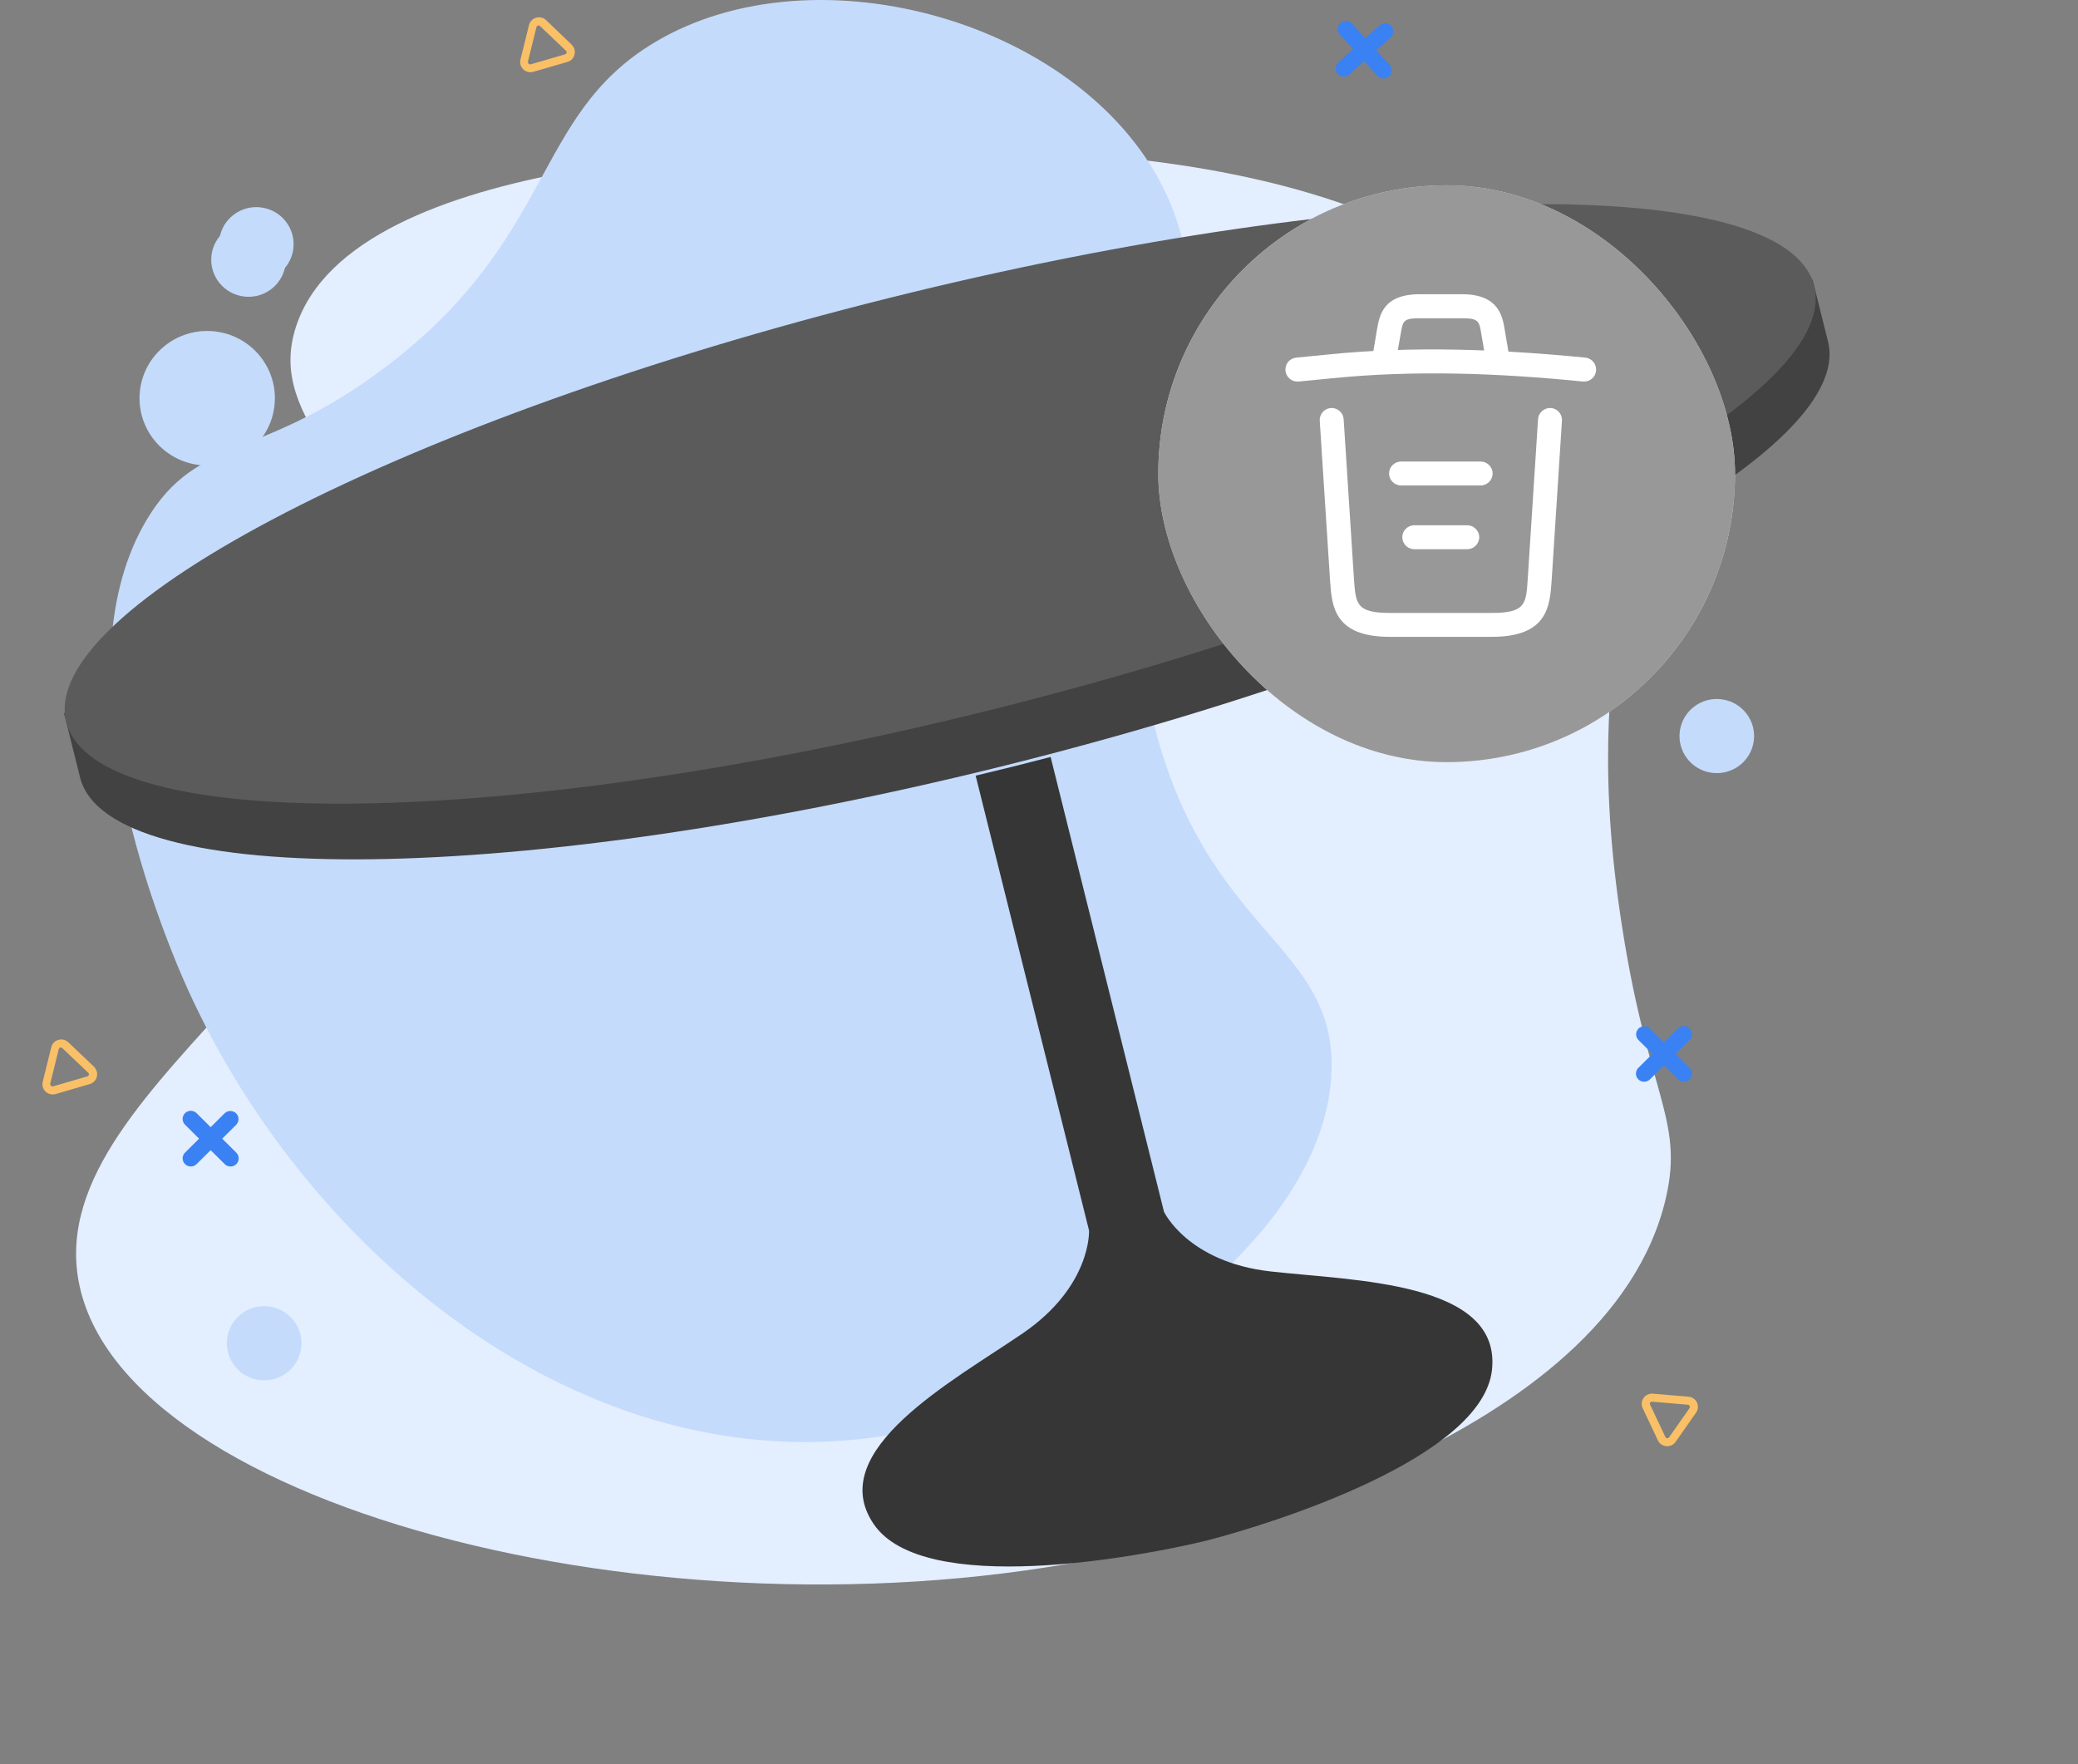 <svg width="245" height="208" viewBox="0 0 245 208" fill="none" xmlns="http://www.w3.org/2000/svg">
<rect x="0" y="0" width="245" height="208" fill="#808080" stroke="none"/>
<g style="mix-blend-mode:luminosity" clip-path="url(#clip0_415_11661)">
<path d="M47.198 73.757C44.676 55.857 31.173 50.013 34.891 38.532C41.644 17.665 92.563 17.54 100.87 17.495C127.835 17.414 171.576 17.289 189.507 48.315C197.769 62.612 185.704 71.106 190.985 107.514C194.117 129.123 198.627 131.734 196.402 141.27C189.679 170.056 140.415 181.256 133.353 182.865C80.775 194.817 14.316 178.154 9.273 151.063C4.778 126.828 52.201 109.248 47.198 73.757Z" fill="#E3EEFF"/>
<path d="M20.273 112.213C18.096 106.671 7.001 78.399 17.341 61.199C23.349 51.212 30.895 54.344 45.565 43.194C65.536 28.013 62.754 13.68 77.105 5.042C96.194 -6.464 128.225 2.64 137.585 23.046C146.634 42.777 128.075 59.099 136.834 88.21C143.439 110.114 157.23 111.774 156.997 125.936C156.655 146.36 127.575 166.885 101.281 169.665C65.461 173.455 32.953 144.498 20.273 112.213Z" fill="#C4DBFB"/>
<path d="M34.5 29.791C35.058 27.442 33.594 25.088 31.23 24.534C28.866 23.979 26.497 25.434 25.939 27.783C25.381 30.132 26.845 32.485 29.209 33.04C31.574 33.594 33.942 32.139 34.5 29.791Z" fill="#C4DBFB"/>
<path d="M24.429 54.874C28.836 54.874 32.409 51.325 32.409 46.946C32.409 42.568 28.836 39.018 24.429 39.018C20.022 39.018 16.45 42.568 16.45 46.946C16.45 51.325 20.022 54.874 24.429 54.874Z" fill="#C4DBFB"/>
<path d="M29.302 34.989C31.731 34.989 33.7 33.033 33.7 30.619C33.7 28.206 31.731 26.25 29.302 26.25C26.872 26.25 24.903 28.206 24.903 30.619C24.903 33.033 26.872 34.989 29.302 34.989Z" fill="#C4DBFB"/>
<path d="M31.142 162.724C33.572 162.724 35.541 160.767 35.541 158.354C35.541 155.941 33.572 153.984 31.142 153.984C28.713 153.984 26.744 155.941 26.744 158.354C26.744 160.767 28.713 162.724 31.142 162.724Z" fill="#C4DBFB"/>
<path d="M206.694 87.778C207.252 85.429 205.788 83.075 203.424 82.521C201.06 81.966 198.691 83.421 198.133 85.77C197.575 88.119 199.039 90.472 201.403 91.027C203.767 91.581 206.136 90.126 206.694 87.778Z" fill="#C4DBFB"/>
<path d="M26.199 134.234L27.859 132.586C28.031 132.404 28.125 132.164 28.121 131.915C28.118 131.666 28.016 131.428 27.839 131.252C27.662 131.076 27.423 130.975 27.172 130.972C26.921 130.968 26.679 131.062 26.497 131.232L24.837 132.881L23.178 131.232C22.997 131.052 22.752 130.951 22.496 130.95C22.241 130.95 21.995 131.051 21.814 131.23C21.632 131.409 21.53 131.653 21.53 131.907C21.529 132.161 21.631 132.405 21.811 132.586L23.471 134.234L21.816 135.883C21.726 135.972 21.655 136.077 21.606 136.193C21.557 136.309 21.532 136.434 21.532 136.56C21.532 136.685 21.557 136.81 21.606 136.926C21.655 137.042 21.726 137.148 21.816 137.236C21.997 137.415 22.242 137.516 22.497 137.516C22.752 137.516 22.997 137.415 23.178 137.236L24.837 135.592L26.492 137.236C26.582 137.326 26.689 137.396 26.807 137.445C26.924 137.493 27.05 137.517 27.178 137.517C27.305 137.518 27.43 137.493 27.547 137.445C27.664 137.397 27.77 137.326 27.859 137.236C27.949 137.148 28.02 137.042 28.069 136.926C28.118 136.81 28.143 136.685 28.143 136.56C28.143 136.434 28.118 136.309 28.069 136.193C28.02 136.077 27.949 135.972 27.859 135.883L26.199 134.234Z" fill="#3A81F3"/>
<path d="M197.552 124.242L199.212 122.593C199.392 122.413 199.493 122.169 199.493 121.915C199.492 121.661 199.39 121.417 199.209 121.237C199.028 121.058 198.782 120.958 198.526 120.958C198.27 120.958 198.025 121.06 197.845 121.24L196.185 122.889L194.526 121.24C194.343 121.069 194.101 120.976 193.851 120.979C193.6 120.983 193.361 121.083 193.183 121.259C193.006 121.436 192.905 121.673 192.901 121.922C192.898 122.171 192.992 122.412 193.164 122.593L194.823 124.242L193.164 125.891C193.074 125.979 193.002 126.084 192.954 126.201C192.905 126.317 192.88 126.441 192.88 126.567C192.88 126.693 192.905 126.817 192.954 126.934C193.002 127.05 193.074 127.155 193.164 127.244C193.253 127.333 193.359 127.405 193.476 127.453C193.593 127.501 193.718 127.525 193.845 127.524C193.972 127.525 194.098 127.5 194.216 127.452C194.334 127.404 194.441 127.333 194.531 127.244L196.185 125.6L197.845 127.244C198.025 127.423 198.27 127.524 198.526 127.524C198.781 127.524 199.026 127.423 199.206 127.244C199.296 127.155 199.368 127.05 199.417 126.934C199.465 126.817 199.49 126.693 199.49 126.567C199.49 126.441 199.465 126.317 199.417 126.201C199.368 126.084 199.296 125.979 199.206 125.891L197.552 124.242Z" fill="#3A81F3"/>
<path d="M162.265 5.928L164.005 4.365C164.175 4.189 164.271 3.956 164.274 3.713C164.278 3.47 164.188 3.234 164.024 3.054C163.859 2.873 163.632 2.761 163.389 2.741C163.145 2.72 162.902 2.792 162.709 2.942L160.969 4.51L159.395 2.781C159.31 2.688 159.208 2.612 159.093 2.558C158.979 2.504 158.855 2.472 158.729 2.466C158.602 2.459 158.476 2.478 158.356 2.52C158.237 2.562 158.127 2.627 158.033 2.711C157.939 2.795 157.863 2.897 157.808 3.011C157.754 3.124 157.722 3.247 157.716 3.373C157.709 3.499 157.728 3.624 157.77 3.743C157.812 3.862 157.878 3.971 157.963 4.064L159.536 5.798L157.801 7.357C157.706 7.44 157.629 7.542 157.574 7.656C157.519 7.769 157.488 7.893 157.481 8.018C157.475 8.144 157.493 8.27 157.536 8.389C157.579 8.508 157.645 8.617 157.73 8.71C157.815 8.804 157.917 8.88 158.031 8.934C158.146 8.989 158.27 9.02 158.396 9.025C158.523 9.032 158.65 9.014 158.769 8.972C158.889 8.93 158.998 8.864 159.092 8.78L160.833 7.216L162.401 8.945C162.576 9.131 162.816 9.244 163.072 9.261C163.262 9.269 163.451 9.221 163.614 9.123C163.777 9.025 163.907 8.881 163.988 8.71C164.07 8.539 164.098 8.348 164.071 8.161C164.043 7.973 163.961 7.798 163.834 7.657L162.265 5.928Z" fill="#3A81F3"/>
<path d="M29.352 80.683L31.012 79.034C31.192 78.854 31.293 78.61 31.293 78.356C31.292 78.102 31.19 77.858 31.009 77.679C30.828 77.499 30.582 77.399 30.326 77.399C30.07 77.4 29.825 77.501 29.645 77.681L27.985 79.33L26.326 77.676C26.143 77.505 25.901 77.412 25.651 77.415C25.4 77.419 25.161 77.519 24.983 77.696C24.806 77.872 24.705 78.109 24.701 78.359C24.698 78.608 24.792 78.848 24.964 79.029L26.623 80.678L24.964 82.327C24.785 82.507 24.684 82.75 24.684 83.003C24.684 83.257 24.785 83.5 24.964 83.68C25.145 83.859 25.391 83.96 25.647 83.96C25.904 83.96 26.149 83.859 26.331 83.68L27.985 82.036L29.645 83.68C29.827 83.851 30.069 83.944 30.32 83.941C30.57 83.937 30.81 83.836 30.987 83.66C31.164 83.484 31.265 83.246 31.269 82.998C31.273 82.749 31.178 82.508 31.006 82.327L29.352 80.683Z" fill="#3A81F3"/>
<path d="M11.28 126.021C11.364 126.156 11.42 126.306 11.444 126.463C11.468 126.619 11.46 126.779 11.421 126.933C11.371 127.138 11.267 127.327 11.12 127.479C10.973 127.631 10.788 127.742 10.584 127.8L6.549 128.978C6.345 129.036 6.129 129.041 5.923 128.99C5.717 128.94 5.528 128.837 5.375 128.691C5.222 128.546 5.11 128.363 5.05 128.161C4.991 127.958 4.986 127.744 5.035 127.539L6.044 123.46C6.095 123.254 6.199 123.065 6.346 122.912C6.493 122.759 6.679 122.648 6.883 122.589C7.088 122.53 7.305 122.525 7.512 122.576C7.719 122.627 7.909 122.732 8.062 122.879L11.113 125.78C11.179 125.853 11.235 125.934 11.28 126.021ZM5.974 127.955C5.985 127.974 5.998 127.991 6.014 128.005C6.045 128.037 6.085 128.06 6.129 128.07C6.173 128.081 6.218 128.079 6.261 128.066L10.296 126.893C10.34 126.88 10.379 126.857 10.411 126.824C10.442 126.792 10.464 126.752 10.475 126.708C10.486 126.664 10.485 126.618 10.472 126.575C10.459 126.532 10.435 126.493 10.402 126.462L7.351 123.565C7.319 123.534 7.279 123.511 7.236 123.5C7.192 123.489 7.146 123.49 7.103 123.502C7.06 123.514 7.021 123.538 6.99 123.57C6.959 123.602 6.937 123.642 6.927 123.686L5.918 127.76C5.915 127.796 5.92 127.832 5.933 127.866C5.947 127.9 5.967 127.931 5.994 127.955H5.974Z" fill="#F9C067"/>
<path d="M67.6 5.513C67.684 5.648 67.74 5.799 67.764 5.957C67.788 6.114 67.781 6.275 67.741 6.43C67.693 6.635 67.591 6.824 67.444 6.976C67.298 7.129 67.113 7.239 66.909 7.297L62.874 8.469C62.67 8.528 62.455 8.532 62.249 8.482C62.043 8.432 61.854 8.329 61.7 8.183C61.547 8.037 61.435 7.854 61.376 7.652C61.316 7.45 61.311 7.236 61.361 7.031L62.369 2.957C62.42 2.751 62.524 2.563 62.671 2.41C62.818 2.257 63.002 2.145 63.207 2.085C63.41 2.024 63.627 2.019 63.833 2.069C64.04 2.119 64.229 2.223 64.382 2.37L67.408 5.272C67.481 5.345 67.545 5.426 67.6 5.513ZM62.294 7.467C62.305 7.488 62.32 7.507 62.339 7.522C62.371 7.553 62.411 7.575 62.455 7.585C62.498 7.596 62.543 7.595 62.586 7.582L66.621 6.405C66.665 6.393 66.705 6.37 66.736 6.338C66.768 6.306 66.79 6.266 66.801 6.223C66.812 6.179 66.811 6.134 66.798 6.091C66.785 6.048 66.76 6.009 66.727 5.979L63.676 3.077C63.642 3.047 63.602 3.025 63.557 3.014C63.513 3.004 63.467 3.005 63.424 3.017C63.38 3.03 63.341 3.054 63.31 3.086C63.279 3.119 63.258 3.159 63.247 3.202L62.238 7.277C62.234 7.31 62.236 7.345 62.246 7.378C62.255 7.41 62.272 7.441 62.294 7.467Z" fill="#F9C067"/>
<path d="M197.345 170.211C197.203 170.33 197.036 170.415 196.856 170.459C196.675 170.504 196.487 170.507 196.306 170.467C196.125 170.428 195.955 170.348 195.81 170.233C195.664 170.118 195.548 169.972 195.469 169.805L193.673 166.006C193.583 165.816 193.545 165.604 193.563 165.394C193.581 165.184 193.654 164.983 193.775 164.81C193.896 164.637 194.061 164.498 194.253 164.408C194.445 164.318 194.657 164.28 194.868 164.298L199.08 164.653C199.292 164.67 199.496 164.743 199.67 164.863C199.845 164.984 199.984 165.148 200.074 165.339C200.165 165.531 200.202 165.742 200.184 165.953C200.165 166.163 200.09 166.365 199.968 166.538L197.557 169.98C197.498 170.067 197.427 170.145 197.345 170.211ZM194.601 165.3L194.556 165.35C194.533 165.389 194.521 165.433 194.521 165.478C194.521 165.523 194.533 165.567 194.556 165.605L196.351 169.404C196.37 169.445 196.4 169.48 196.437 169.506C196.474 169.531 196.518 169.546 196.563 169.549C196.607 169.554 196.652 169.545 196.692 169.526C196.732 169.507 196.766 169.477 196.79 169.439L199.206 165.996C199.229 165.959 199.242 165.915 199.242 165.871C199.242 165.827 199.229 165.784 199.206 165.746C199.188 165.705 199.16 165.67 199.123 165.644C199.087 165.618 199.044 165.603 198.999 165.6L194.788 165.245C194.754 165.241 194.721 165.244 194.689 165.254C194.657 165.263 194.627 165.279 194.601 165.3Z" fill="#F9C067"/>
<path d="M197.204 63.73C197.157 63.882 197.08 64.023 196.977 64.144C196.874 64.266 196.747 64.365 196.604 64.436C196.415 64.533 196.204 64.578 195.993 64.567C195.781 64.557 195.576 64.491 195.398 64.376L191.867 62.101C191.689 61.986 191.544 61.827 191.448 61.639C191.351 61.451 191.306 61.241 191.316 61.031C191.327 60.82 191.394 60.616 191.509 60.438C191.624 60.261 191.784 60.117 191.973 60.021L195.731 58.102C195.92 58.005 196.132 57.961 196.344 57.971C196.556 57.982 196.762 58.048 196.94 58.163C197.119 58.278 197.264 58.437 197.36 58.625C197.457 58.813 197.502 59.023 197.491 59.234L197.279 63.424C197.27 63.529 197.244 63.632 197.204 63.73ZM192.261 61.008C192.259 61.032 192.259 61.055 192.261 61.078C192.259 61.123 192.27 61.168 192.291 61.207C192.312 61.247 192.343 61.28 192.382 61.304L195.913 63.579C195.952 63.602 195.996 63.613 196.041 63.613C196.086 63.613 196.131 63.602 196.17 63.579C196.21 63.56 196.244 63.53 196.268 63.493C196.292 63.456 196.305 63.413 196.306 63.369L196.518 59.174C196.519 59.13 196.51 59.086 196.489 59.047C196.469 59.007 196.439 58.973 196.402 58.949C196.362 58.927 196.318 58.916 196.273 58.916C196.228 58.916 196.184 58.927 196.145 58.949L192.387 60.863C192.327 60.893 192.282 60.946 192.261 61.008Z" fill="#F9C067"/>
</g>
<g style="mix-blend-mode:luminosity">
<path d="M149.812 149.89C140.032 148.791 137.24 142.862 137.24 142.862L123.87 89.236L119.457 90.366L115.031 91.44L128.401 145.066C128.401 145.066 128.711 151.613 120.601 157.173C112.481 162.736 97.086 170.994 103.015 179.679C108.888 188.299 134.33 183.543 142.119 181.65C142.119 181.65 142.184 181.634 142.211 181.627C142.239 181.62 142.276 181.611 142.304 181.604C150.068 179.609 174.767 171.873 175.905 161.505C177.054 151.056 159.583 150.992 149.812 149.89Z" fill="#363636"/>
<path d="M211.452 35.398C198.129 27.322 155.251 29.515 106.432 41.687C57.614 53.859 17.987 72.393 10.543 85.813L7.539 84.024L9.441 91.654C12.784 105.061 61.627 104.427 118.537 90.238C175.448 76.049 218.871 53.677 215.528 40.271L213.697 32.927L211.442 35.4L211.452 35.398Z" fill="#424242"/>
<path d="M116.899 83.67C173.809 69.481 217.234 47.114 213.893 33.712C210.551 20.31 161.708 20.948 104.799 35.137C47.89 49.326 4.464 71.693 7.806 85.095C11.147 98.497 59.99 97.859 116.899 83.67Z" fill="#5B5B5B"/>
<g clip-path="url(#clip1_415_11661)">
<rect x="136.563" y="21.843" width="68" height="68" rx="34" fill="#D8D8D8"/>
<path d="M170.78 74.722C170.024 74.722 169.391 74.466 168.881 73.954C168.369 73.444 168.113 72.811 168.113 72.056V58.725H154.782C154.027 58.725 153.393 58.469 152.881 57.957C152.371 57.447 152.116 56.814 152.116 56.059C152.116 55.303 152.371 54.669 152.881 54.158C153.393 53.647 154.027 53.392 154.782 53.392H168.113V40.062C168.113 39.306 168.369 38.672 168.881 38.16C169.391 37.65 170.024 37.395 170.78 37.395C171.535 37.395 172.169 37.65 172.681 38.16C173.191 38.672 173.446 39.306 173.446 40.062V53.392H186.777C187.532 53.392 188.165 53.647 188.675 54.158C189.187 54.669 189.443 55.303 189.443 56.059C189.443 56.814 189.187 57.447 188.675 57.957C188.165 58.469 187.532 58.725 186.777 58.725H173.446V72.056C173.446 72.811 173.191 73.444 172.681 73.954C172.169 74.466 171.535 74.722 170.78 74.722Z" fill="#424242"/>
<rect x="136.563" y="21.843" width="68" height="68" rx="34" fill="#989898"/>
<path d="M186.786 44.979C186.749 44.979 186.692 44.979 186.636 44.979C176.698 43.983 166.779 43.607 156.953 44.603L153.121 44.979C152.332 45.054 151.637 44.49 151.561 43.701C151.486 42.912 152.05 42.236 152.82 42.161L156.653 41.785C166.647 40.771 176.773 41.165 186.918 42.161C187.688 42.236 188.252 42.931 188.176 43.701C188.12 44.434 187.5 44.979 186.786 44.979Z" fill="white"/>
<path d="M163.304 43.082C163.229 43.082 163.154 43.082 163.06 43.063C162.308 42.931 161.782 42.199 161.914 41.447L162.327 38.986C162.628 37.183 163.041 34.684 167.418 34.684H172.34C176.736 34.684 177.15 37.277 177.431 39.005L177.845 41.447C177.976 42.218 177.45 42.95 176.699 43.063C175.928 43.194 175.196 42.668 175.083 41.917L174.67 39.475C174.407 37.84 174.35 37.521 172.359 37.521H167.437C165.446 37.521 165.408 37.784 165.126 39.456L164.694 41.898C164.581 42.593 163.98 43.082 163.304 43.082Z" fill="white"/>
<path d="M175.91 75.075H163.849C157.292 75.075 157.029 71.449 156.822 68.519L155.601 49.601C155.545 48.83 156.146 48.154 156.916 48.098C157.705 48.06 158.363 48.642 158.419 49.413L159.64 68.331C159.847 71.186 159.922 72.257 163.849 72.257H175.91C179.855 72.257 179.93 71.186 180.118 68.331L181.339 49.413C181.395 48.642 182.072 48.06 182.842 48.098C183.612 48.154 184.213 48.812 184.157 49.601L182.936 68.519C182.729 71.449 182.466 75.075 175.91 75.075Z" fill="white"/>
<path d="M172.996 64.743H166.741C165.97 64.743 165.332 64.104 165.332 63.334C165.332 62.563 165.97 61.925 166.741 61.925H172.996C173.767 61.925 174.405 62.563 174.405 63.334C174.405 64.104 173.767 64.743 172.996 64.743Z" fill="white"/>
<path d="M174.575 57.228H165.182C164.412 57.228 163.773 56.589 163.773 55.819C163.773 55.049 164.412 54.41 165.182 54.41H174.575C175.345 54.41 175.984 55.049 175.984 55.819C175.984 56.589 175.345 57.228 174.575 57.228Z" fill="white"/>
</g>
</g>
<defs>
<clipPath id="clip0_415_11661">
<rect width="201.823" height="194" fill="white" transform="translate(5)"/>
</clipPath>
<clipPath id="clip1_415_11661">
<rect x="136.563" y="21.843" width="68" height="68" rx="34" fill="white"/>
</clipPath>
</defs>
</svg>
